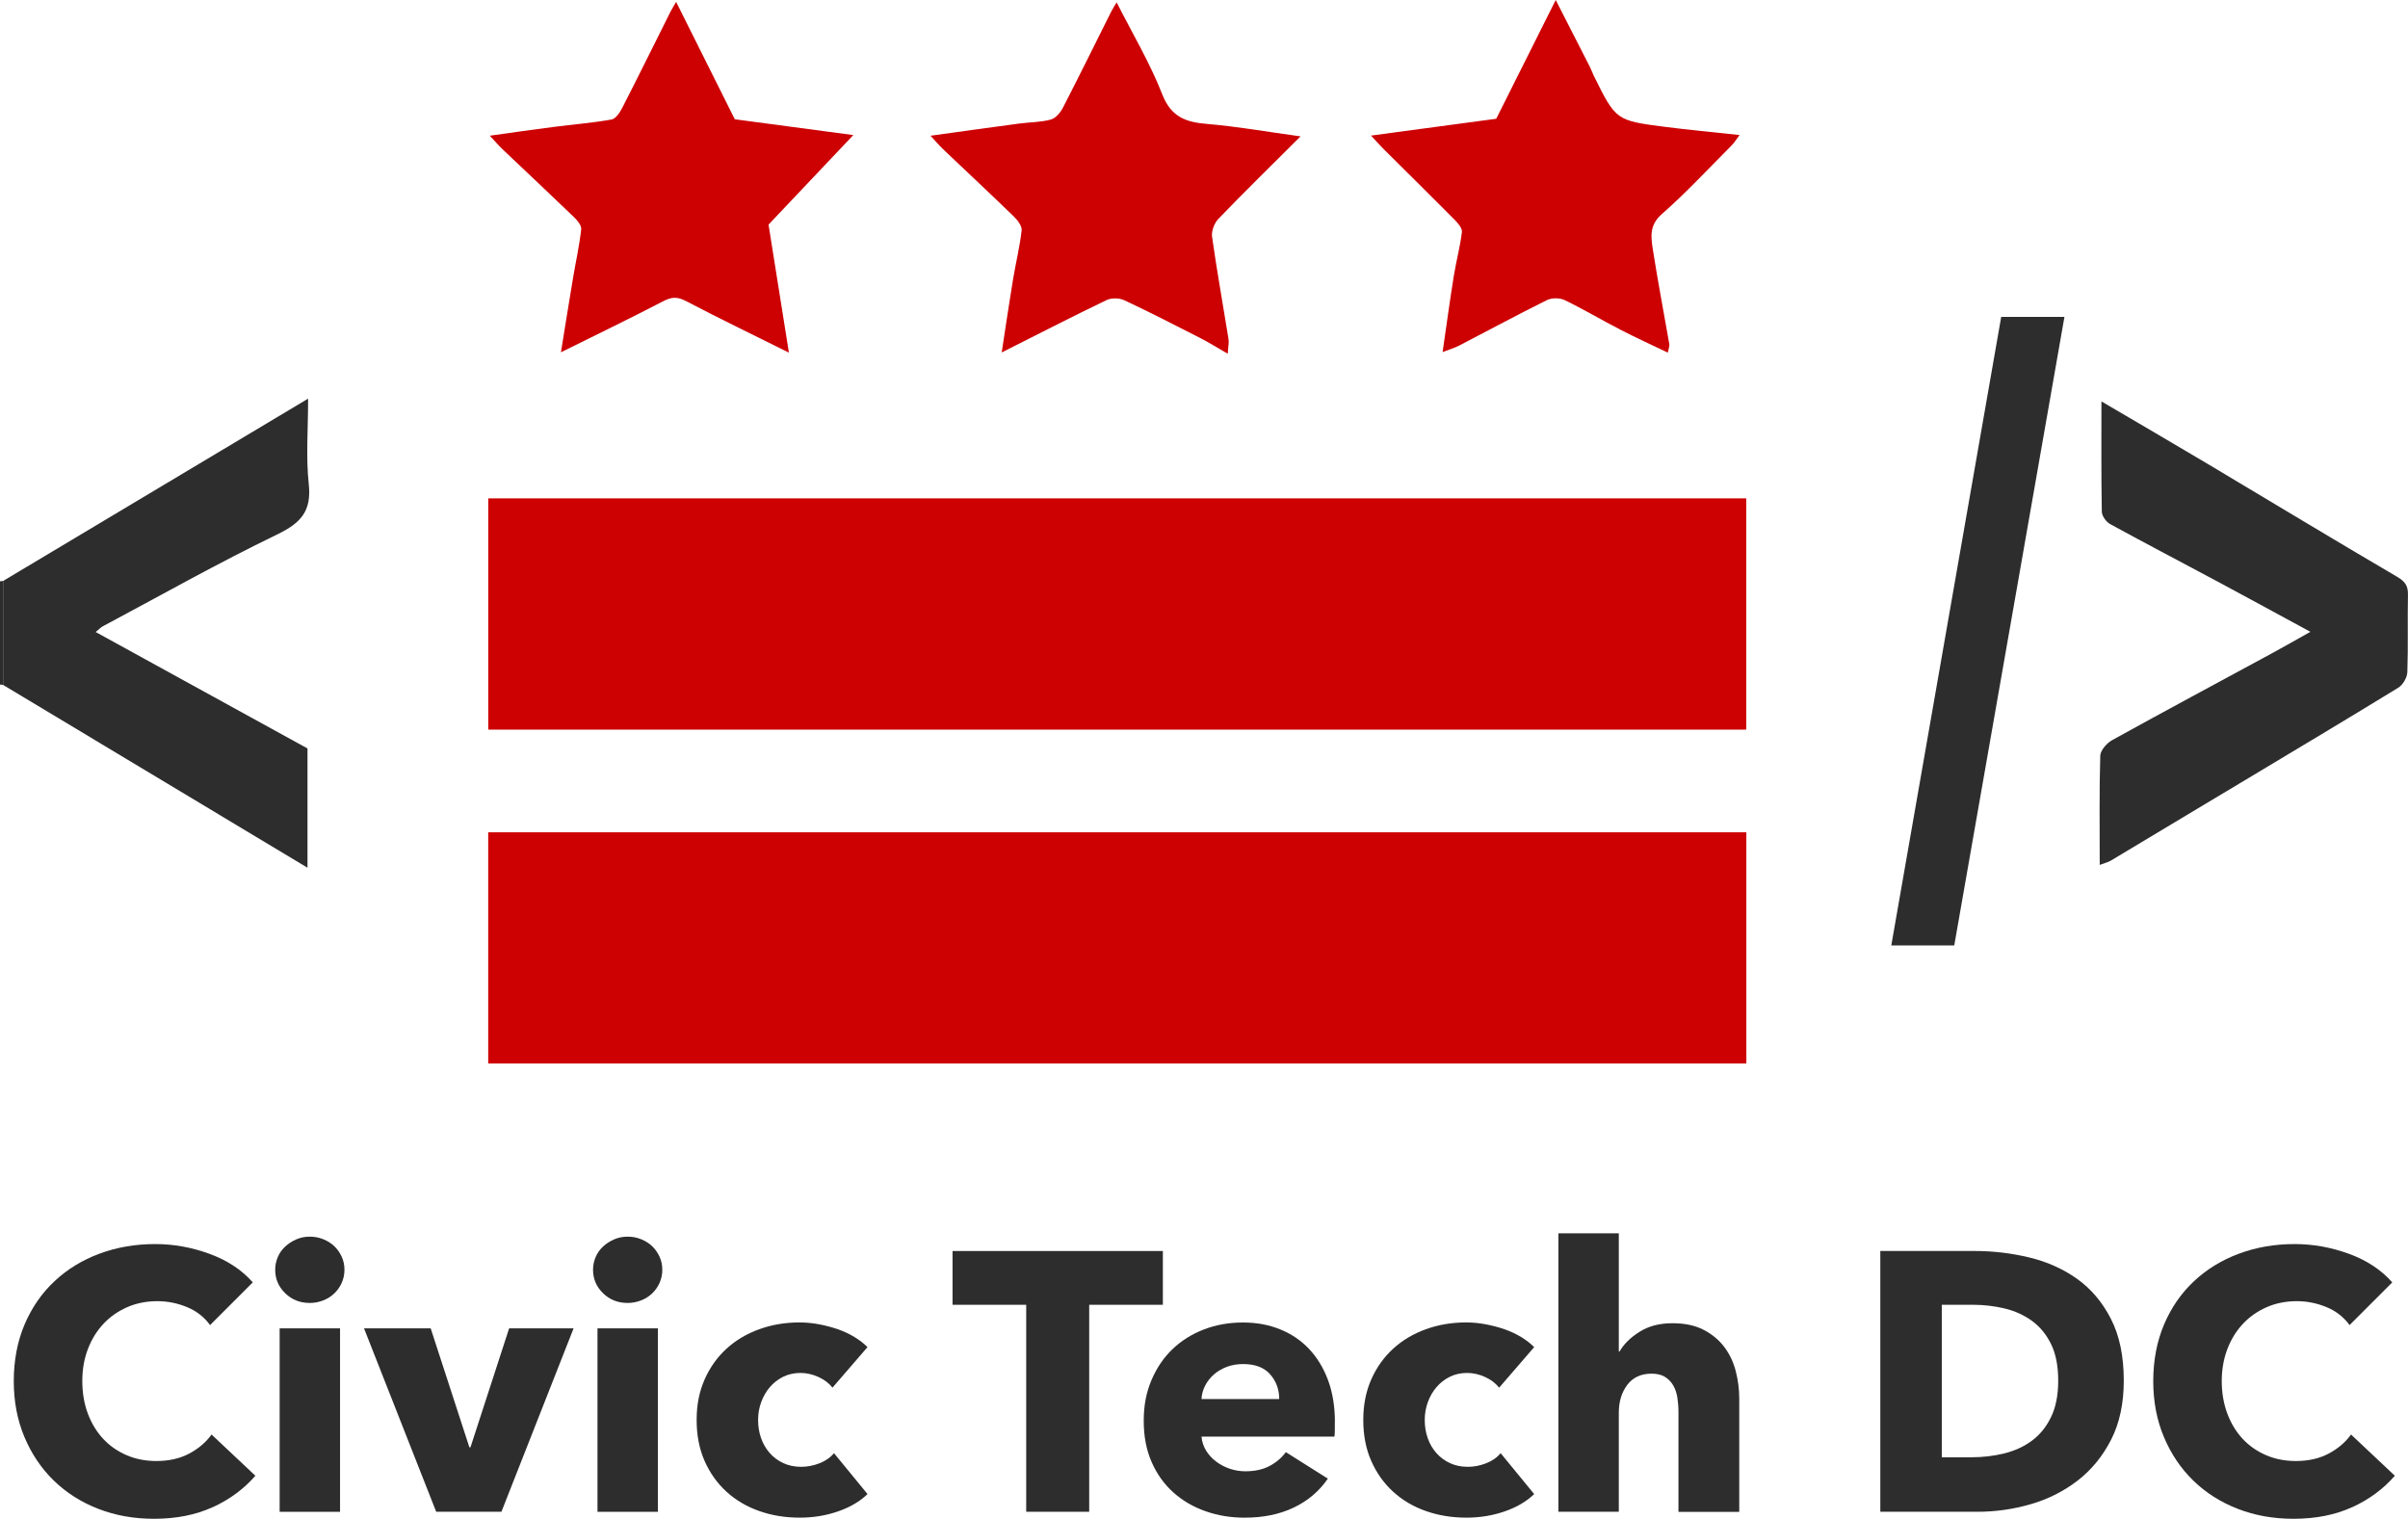 <?xml version="1.0" encoding="UTF-8"?><svg id="Layer_1" xmlns="http://www.w3.org/2000/svg" viewBox="0 0 699.56 441.22"><defs><style>.cls-1{fill:#cd0002;}.cls-2{fill:#2d2d2d;}</style></defs><path class="cls-2" d="m0,168.87c.3-.02.59-.05.89-.09,0,10.06,0,20.12,0,30.18-.3-.04-.59-.07-.89-.09v-30Z"/><path class="cls-1" d="m507.32,144.78v67.18H141.84v-67.18h365.49Z"/><path class="cls-1" d="m507.34,241.79v67.17H141.83v-67.17h365.51Z"/><path class="cls-1" d="m419.09,102.32c1.14-7.82,2.11-14.99,3.26-22.13.69-4.28,1.84-8.49,2.36-12.79.13-1.09-1.15-2.58-2.11-3.55-6.8-6.86-13.69-13.63-20.53-20.44-1.13-1.12-2.18-2.31-3.77-4.02,12.53-1.68,24.23-3.26,36.38-4.89,5.5-10.97,11.18-22.32,17.28-34.5,3.52,6.89,6.72,13.12,9.89,19.36.44.86.75,1.78,1.17,2.65,6.42,12.94,6.42,13,20.64,14.84,6.97.9,13.97,1.54,21.71,2.38-.92,1.21-1.52,2.23-2.34,3.05-6.7,6.72-13.18,13.71-20.29,19.96-3.55,3.12-3.14,6.48-2.6,10.01,1.44,9.27,3.22,18.49,4.82,27.74.1.57-.2,1.21-.44,2.45-4.82-2.32-9.35-4.37-13.77-6.66-5.43-2.8-10.7-5.94-16.2-8.6-1.41-.68-3.74-.69-5.14,0-8.57,4.25-16.98,8.8-25.47,13.2-1.38.71-2.9,1.15-4.87,1.91Z"/><path class="cls-1" d="m377.85,39.6c-8.68,8.65-16.4,16.21-23.89,23.98-1.18,1.22-2.07,3.54-1.84,5.18,1.4,9.93,3.19,19.81,4.78,29.72.17,1.07-.1,2.2-.22,4.28-3.07-1.76-5.49-3.28-8.03-4.58-7.31-3.74-14.62-7.49-22.06-10.97-1.44-.67-3.73-.71-5.15-.02-10.02,4.82-19.91,9.91-30.43,15.2,1.16-7.51,2.15-14.35,3.28-21.16.79-4.77,1.97-9.49,2.51-14.29.14-1.26-1.17-2.98-2.25-4.03-6.78-6.58-13.69-13.02-20.53-19.53-1.14-1.08-2.15-2.3-3.69-3.95,9.1-1.26,17.41-2.42,25.72-3.53,3.07-.41,6.24-.37,9.2-1.16,1.4-.38,2.81-2.02,3.54-3.44,4.78-9.27,9.38-18.64,14.05-27.96.43-.85.96-1.65,1.56-2.66,4.59,9.07,9.68,17.59,13.25,26.72,2.59,6.63,6.86,8.09,13.06,8.61,8.68.73,17.29,2.26,27.11,3.61Z"/><path class="cls-1" d="m196.43.56c5.88,11.75,11.45,22.89,17.04,34.09,11.74,1.56,23.49,3.13,34.43,4.59-7.98,8.43-16.32,17.23-24.63,26.01,1.93,12.15,3.86,24.24,5.92,37.19-10.47-5.21-20.3-9.95-29.96-15.01-2.45-1.28-4.13-1.19-6.53.06-9.58,4.99-19.32,9.68-29.74,14.85,1.23-7.58,2.33-14.51,3.49-21.42.8-4.78,1.86-9.53,2.4-14.33.13-1.11-1.18-2.63-2.18-3.59-6.8-6.56-13.7-13.01-20.55-19.52-1.16-1.1-2.2-2.32-3.83-4.06,6.64-.92,12.51-1.77,18.39-2.53,5.66-.73,11.36-1.18,16.97-2.17,1.2-.21,2.41-2,3.09-3.33,4.76-9.29,9.37-18.65,14.04-27.98.43-.85.95-1.66,1.64-2.85Z"/><path class="cls-2" d="m.89,198.96c0-10.06,0-20.12,0-30.18,29.18-17.44,58.36-34.88,88.62-52.97,0,9.07-.66,17.02.19,24.82.85,7.86-2.3,11.31-9.14,14.61-17.2,8.32-33.87,17.73-50.74,26.73-.55.29-.98.79-2.02,1.64,20.78,11.42,41.24,22.67,61.53,33.82v34.65c-30.02-18.03-59.23-35.57-88.44-53.11Z"/><path class="cls-2" d="m610,251.29c0-11.11-.15-21.43.16-31.74.05-1.57,1.88-3.66,3.43-4.52,15.37-8.5,30.86-16.79,46.3-25.16,3.65-1.98,7.25-4.05,11.31-6.32-9.04-4.9-17.65-9.61-26.3-14.25-10.62-5.69-21.3-11.26-31.87-17.05-1.15-.63-2.39-2.35-2.42-3.59-.19-10.45-.11-20.9-.11-32.05,10.63,6.25,20.75,12.13,30.8,18.12,18.34,10.93,36.61,22,55.03,32.79,2.36,1.38,3.28,2.63,3.22,5.28-.16,7.49.09,14.99-.18,22.47-.06,1.56-1.28,3.68-2.61,4.5-15.36,9.42-30.84,18.65-46.3,27.92-12.4,7.44-24.79,14.89-37.2,22.31-.77.46-1.7.67-3.27,1.27Z"/><path class="cls-2" d="m599.75,92.06c-10.67,60.85-21.32,121.61-32.01,182.59h-18.29c10.63-60.8,21.26-121.6,31.93-182.59h18.37Z"/><path class="cls-2" d="m61.77,437.85c-4.92,2.25-10.59,3.37-17.01,3.37-5.85,0-11.25-.96-16.21-2.89-4.96-1.93-9.26-4.65-12.89-8.18-3.64-3.53-6.49-7.76-8.56-12.68-2.07-4.92-3.1-10.34-3.1-16.26s1.05-11.56,3.16-16.48c2.1-4.92,5.01-9.11,8.72-12.57,3.71-3.46,8.06-6.12,13.05-7.97,4.99-1.85,10.38-2.78,16.16-2.78,5.35,0,10.61.95,15.78,2.84,5.17,1.89,9.36,4.65,12.57,8.29l-12.41,12.41c-1.71-2.35-3.96-4.1-6.74-5.24-2.78-1.14-5.64-1.71-8.56-1.71-3.21,0-6.15.59-8.83,1.77-2.68,1.18-4.98,2.8-6.9,4.87-1.93,2.07-3.42,4.51-4.49,7.33-1.07,2.82-1.6,5.9-1.6,9.25s.53,6.56,1.6,9.42c1.07,2.85,2.55,5.3,4.44,7.33,1.89,2.03,4.15,3.62,6.79,4.76,2.64,1.14,5.53,1.71,8.67,1.71,3.64,0,6.81-.71,9.52-2.14,2.71-1.43,4.89-3.28,6.53-5.56l12.73,11.98c-3.35,3.85-7.49,6.9-12.41,9.15Z"/><path class="cls-2" d="m100.07,368.89c0,1.36-.27,2.62-.8,3.8-.53,1.18-1.25,2.19-2.14,3.05-.89.86-1.96,1.54-3.21,2.03-1.25.5-2.55.75-3.91.75-2.85,0-5.24-.94-7.17-2.84-1.93-1.89-2.89-4.15-2.89-6.79,0-1.28.25-2.51.75-3.69.5-1.18,1.21-2.19,2.14-3.05.93-.86,2-1.55,3.21-2.09,1.21-.53,2.53-.8,3.96-.8s2.66.25,3.91.75c1.25.5,2.32,1.18,3.21,2.03.89.86,1.6,1.87,2.14,3.05.54,1.18.8,2.44.8,3.8Zm-18.83,70.3v-53.29h17.55v53.29h-17.55Z"/><path class="cls-2" d="m145.66,439.18h-18.94l-20.97-53.29h19.37l11.24,34.56h.32l11.23-34.56h18.73l-20.97,53.29Z"/><path class="cls-2" d="m192.41,368.89c0,1.36-.27,2.62-.8,3.8-.53,1.18-1.25,2.19-2.14,3.05-.89.86-1.96,1.54-3.21,2.03-1.25.5-2.55.75-3.91.75-2.85,0-5.24-.94-7.17-2.84-1.93-1.89-2.89-4.15-2.89-6.79,0-1.28.25-2.51.75-3.69.5-1.18,1.21-2.19,2.14-3.05.93-.86,2-1.55,3.21-2.09,1.21-.53,2.53-.8,3.96-.8s2.66.25,3.91.75c1.25.5,2.32,1.18,3.21,2.03.89.86,1.6,1.87,2.14,3.05.54,1.18.8,2.44.8,3.8Zm-18.83,70.3v-53.29h17.55v53.29h-17.55Z"/><path class="cls-2" d="m241.85,403.13c-1-1.28-2.35-2.32-4.07-3.1-1.71-.78-3.46-1.18-5.24-1.18s-3.53.37-5.03,1.12-2.78,1.75-3.85,3c-1.07,1.25-1.91,2.69-2.51,4.33-.61,1.64-.91,3.39-.91,5.24s.28,3.6.86,5.24c.57,1.64,1.41,3.09,2.51,4.33,1.1,1.25,2.42,2.23,3.96,2.94,1.53.71,3.26,1.07,5.19,1.07,1.78,0,3.55-.34,5.3-1.02,1.75-.68,3.16-1.66,4.23-2.94l9.74,11.88c-2.21,2.14-5.07,3.82-8.56,5.03-3.5,1.21-7.21,1.82-11.13,1.82-4.21,0-8.14-.64-11.79-1.93s-6.82-3.16-9.51-5.62c-2.69-2.46-4.81-5.44-6.35-8.93-1.54-3.49-2.31-7.45-2.31-11.88s.77-8.27,2.31-11.77c1.54-3.49,3.66-6.47,6.35-8.93,2.69-2.46,5.86-4.35,9.51-5.67,3.65-1.32,7.54-1.98,11.68-1.98,1.93,0,3.83.18,5.72.54,1.89.36,3.71.84,5.46,1.44,1.75.61,3.35,1.36,4.81,2.25,1.46.89,2.73,1.87,3.8,2.94l-10.17,11.77Z"/><path class="cls-2" d="m316.43,379.05v60.13h-18.3v-60.13h-21.4v-15.62h61.1v15.62h-21.4Z"/><path class="cls-2" d="m387.79,413.18v2.14c0,.71-.04,1.39-.11,2.03h-38.63c.14,1.5.59,2.85,1.34,4.07.75,1.21,1.71,2.26,2.89,3.16,1.18.89,2.5,1.59,3.96,2.09,1.46.5,2.98.75,4.55.75,2.78,0,5.14-.52,7.06-1.55,1.93-1.03,3.49-2.37,4.71-4.01l12.2,7.7c-2.5,3.64-5.8,6.44-9.9,8.4-4.1,1.96-8.86,2.94-14.28,2.94-4,0-7.78-.62-11.34-1.87-3.57-1.25-6.69-3.07-9.36-5.46-2.67-2.39-4.78-5.33-6.31-8.83-1.54-3.49-2.3-7.49-2.3-11.98s.75-8.29,2.25-11.82c1.5-3.53,3.53-6.53,6.1-8.99,2.57-2.46,5.6-4.37,9.1-5.72,3.49-1.35,7.28-2.03,11.34-2.03s7.53.66,10.81,1.98c3.28,1.32,6.1,3.23,8.45,5.72,2.35,2.5,4.19,5.53,5.51,9.09,1.32,3.57,1.98,7.63,1.98,12.2Zm-16.16-6.74c0-2.78-.87-5.17-2.62-7.17-1.75-2-4.37-3-7.86-3-1.71,0-3.28.27-4.71.8-1.43.54-2.68,1.27-3.75,2.19-1.07.93-1.93,2.02-2.57,3.26-.64,1.25-1,2.55-1.07,3.91h22.58Z"/><path class="cls-2" d="m435.52,403.13c-1-1.28-2.35-2.32-4.07-3.1-1.71-.78-3.46-1.18-5.24-1.18s-3.53.37-5.03,1.12-2.78,1.75-3.85,3c-1.07,1.25-1.91,2.69-2.51,4.33-.61,1.64-.91,3.39-.91,5.24s.28,3.6.86,5.24c.57,1.64,1.41,3.09,2.51,4.33,1.11,1.25,2.42,2.23,3.96,2.94,1.53.71,3.26,1.07,5.19,1.07,1.78,0,3.55-.34,5.3-1.02,1.75-.68,3.16-1.66,4.23-2.94l9.74,11.88c-2.21,2.14-5.07,3.82-8.56,5.03-3.5,1.21-7.21,1.82-11.13,1.82-4.21,0-8.14-.64-11.79-1.93-3.65-1.28-6.82-3.16-9.51-5.62-2.69-2.46-4.81-5.44-6.35-8.93-1.54-3.49-2.31-7.45-2.31-11.88s.77-8.27,2.31-11.77c1.54-3.49,3.66-6.47,6.35-8.93,2.69-2.46,5.86-4.35,9.51-5.67,3.65-1.32,7.54-1.98,11.68-1.98,1.93,0,3.83.18,5.72.54,1.89.36,3.71.84,5.46,1.44,1.75.61,3.35,1.36,4.82,2.25,1.46.89,2.73,1.87,3.8,2.94l-10.17,11.77Z"/><path class="cls-2" d="m487.62,439.18v-28.89c0-1.5-.11-2.92-.32-4.28-.21-1.35-.62-2.55-1.23-3.58-.61-1.03-1.41-1.85-2.41-2.46-1-.6-2.28-.91-3.85-.91-3.07,0-5.42,1.09-7.06,3.26-1.64,2.18-2.46,4.87-2.46,8.08v28.78h-17.55v-80.89h17.55v34.35h.21c1.21-2.14,3.14-4.05,5.78-5.72,2.64-1.67,5.81-2.51,9.52-2.51s6.69.64,9.15,1.93c2.46,1.28,4.46,2.94,5.99,4.98,1.53,2.03,2.64,4.37,3.32,7.01.68,2.64,1.02,5.28,1.02,7.92v32.96h-17.65Z"/><path class="cls-2" d="m616.99,401.09c0,6.63-1.23,12.36-3.69,17.17-2.46,4.82-5.71,8.77-9.74,11.88-4.03,3.1-8.58,5.39-13.64,6.85-5.07,1.46-10.2,2.19-15.41,2.19h-28.25v-75.76h27.39c5.35,0,10.63.62,15.84,1.87,5.21,1.25,9.84,3.32,13.91,6.21,4.07,2.89,7.35,6.76,9.84,11.61,2.5,4.85,3.75,10.84,3.75,17.98Zm-19.05,0c0-4.28-.7-7.83-2.09-10.65-1.39-2.82-3.25-5.06-5.56-6.74-2.32-1.67-4.96-2.87-7.92-3.58-2.96-.71-6.01-1.07-9.15-1.07h-9.1v44.3h8.67c3.28,0,6.44-.38,9.47-1.12,3.03-.75,5.71-1.98,8.03-3.69,2.32-1.71,4.17-3.99,5.56-6.85,1.39-2.85,2.09-6.38,2.09-10.59Z"/><path class="cls-2" d="m683.32,437.85c-4.92,2.25-10.59,3.37-17.01,3.37-5.85,0-11.25-.96-16.21-2.89-4.96-1.93-9.26-4.65-12.89-8.18-3.64-3.53-6.49-7.76-8.56-12.68-2.07-4.92-3.1-10.34-3.1-16.26s1.05-11.56,3.16-16.48c2.1-4.92,5.01-9.11,8.72-12.57,3.71-3.46,8.06-6.12,13.05-7.97,4.99-1.85,10.38-2.78,16.16-2.78,5.35,0,10.61.95,15.78,2.84,5.17,1.89,9.36,4.65,12.57,8.29l-12.41,12.41c-1.71-2.35-3.96-4.1-6.74-5.24-2.78-1.14-5.64-1.71-8.56-1.71-3.21,0-6.15.59-8.83,1.77s-4.98,2.8-6.9,4.87c-1.93,2.07-3.42,4.51-4.49,7.33-1.07,2.82-1.61,5.9-1.61,9.25s.54,6.56,1.61,9.42c1.07,2.85,2.55,5.3,4.44,7.33,1.89,2.03,4.15,3.62,6.79,4.76,2.64,1.14,5.53,1.71,8.67,1.71,3.64,0,6.81-.71,9.52-2.14,2.71-1.43,4.89-3.28,6.53-5.56l12.73,11.98c-3.35,3.85-7.49,6.9-12.41,9.15Z"/></svg>